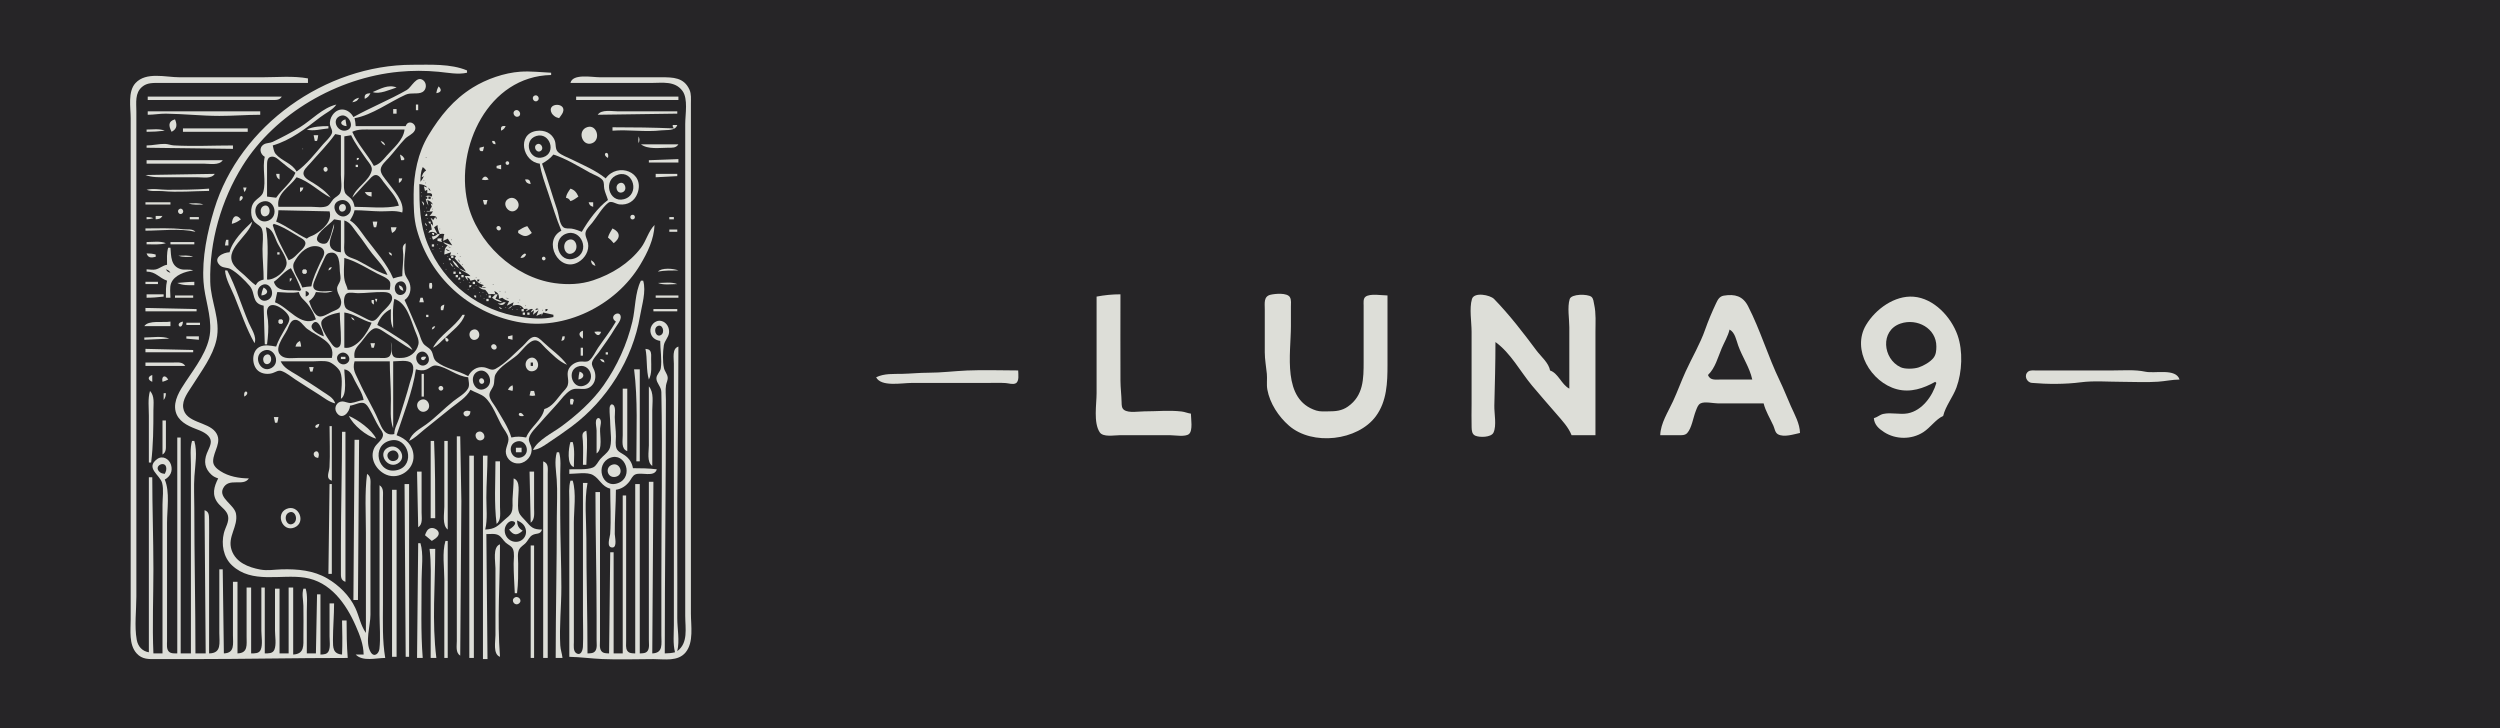 <?xml version="1.0" standalone="yes"?>
<svg xmlns="http://www.w3.org/2000/svg" width="2200" height="641">
<path style="fill:#262527; stroke:none;" d="M0 0L0 641L2200 641L2200 0L0 0z"/>
<path style="fill:#ddded8; stroke:none;" d="M192 421C188.267 428.307 186.177 435.612 191.8 442.715C194.71 446.389 199.579 449.153 200.667 454C201.83 459.177 198.234 464.166 197.043 469C194.599 478.918 196.469 490.32 204.185 497.535C221.695 513.91 246.915 505.158 268 508.299C290.824 511.7 304.638 531.482 313.154 551C316.724 559.184 319.813 566.941 320 576L313 576C319.224 582.429 330.866 579 339 579C336.366 563.445 337 547.836 337 532L337 465L337 438C337 433.794 337.829 429.482 334 427L334 541C334 550.819 335.002 561.24 333.891 570.995C333.395 575.356 329.149 578.828 326.179 573.851C320.933 565.062 325.999 550.576 326 541L326 455L326 428C326 423.794 326.829 419.482 323 417C320.84 434.092 322 451.773 322 469L322 557C317.302 550.343 316.099 542.303 312.677 535C307.566 524.092 298.29 515.023 288 509.012C275.831 501.903 261.831 500.676 248 501.015C241.458 501.175 235.564 502.43 229 501.196C218.66 499.251 207.513 495.029 203.789 484C199.848 472.328 209.807 463.403 207.659 452C206.197 444.241 192.261 438.241 196.194 430.005C201.178 419.571 214.006 428.703 219 421C210.484 420.93 201.25 419.345 194.004 414.612C190.956 412.621 187.59 409.979 187.557 405.999C187.485 397.211 196.251 388.717 189.566 380.043C182.595 370.997 163.298 372.164 161.243 359C160.104 351.704 165.817 344.763 169.424 339C177.228 326.535 187.216 313.603 190.486 299C194.461 281.253 185.445 265.546 185.015 248C184.15 212.688 194.769 175.967 213.425 146C242.26 99.683 296.995 68.334 351 63.17C362.775 62.044 374.223 62.048 386 63.17C393.975 63.929 403.154 65.846 411 64L411 62C396.603 55.923 378.325 57 363 57C286.488 57 210.991 110.372 188.569 184C182.431 204.157 177.64 226.826 179.09 248C180.106 262.846 186.003 277.104 184.91 292C183.745 307.873 171.823 323.176 163.333 336C158.439 343.39 152.274 352.642 154.533 362C156.552 370.361 164.622 374.488 172 377.316C176.623 379.088 183.785 381.658 185.292 387.015C186.359 390.806 183.329 395.571 182.004 399C179.244 406.143 180.22 412.414 186.09 417.772C187.912 419.435 189.719 420.224 192 421M576 198C570.569 203.377 568.776 211.824 564.1 218C553.647 231.806 538.27 241.248 522 246.667C510.999 250.33 499.423 250.736 488 249.13C452.341 244.118 419.227 213.219 411.364 178C400.555 129.585 429.629 67.143 485 66L485 64C475.981 63.613 467.085 62.464 458 63.09C443.754 64.07 428.082 69.569 416 77.066C398.944 87.648 387.34 102.108 377.062 119C367.774 134.265 364 153.298 364 171C364 181.33 364.002 191.947 366.784 202C378.47 244.225 412.468 274.753 455 283.192C496.514 291.43 541.978 268.929 563.396 233C569.853 222.168 575.451 210.786 576 198M306 579C305.129 567.969 305 557.089 305 546L301 546C301.21 556.171 301.437 565.815 301 576C292.925 575.389 293 569.81 293 563C292.999 552.28 294 541.716 294 531L290 531L290 560C290 563.889 290.898 569.221 289.258 572.852C287.88 575.902 284.901 575.905 282 576L282 523L279 523L278 575L270 575L270 538C270 531.463 270.862 524.299 269 518L267 518C265.488 523.128 266.857 527.775 266.985 533C267.206 541.989 267 551.008 267 560C267 568.081 268.034 575.45 258 576L258 517L254 517L254 575L246 575L246 518L242 518L242 555C242 559.884 243.379 567.311 241.397 571.852C239.921 575.232 236.105 574.963 233 575L233 517L230 517L230 555C230 559.884 231.379 567.311 229.397 571.852C227.921 575.232 224.105 574.963 221 575L221 517L217 517L217 560C217 567.502 218.404 574.694 209 575L209 512L205 512L205 559C205 566.649 206.76 574.682 197 575L196 501L193 501L193 557C193 565.783 195.234 574.867 184 575L184 479C184 471.671 184.128 464.328 183.995 457C183.928 453.286 183.847 450.125 180 449L181 575L172 575C172 532.359 171 489.702 171 447C171 437.723 170.456 428.256 171.09 419C171.764 409.157 173.843 397.618 171 388L169 388C167.054 394.584 168 402.166 168 409L168 448L168 575L159 575L159 385L156 385L156 575C153.575 574.971 150.481 575.282 148.603 573.397C146.351 571.135 147.001 566.891 147 564L147 539L147 460C147 448.275 149.613 432.932 145 422C149.885 419.319 152.212 414.642 150.486 409.015C148.867 403.734 142.997 400.485 138.214 404.033C127.647 411.871 140.826 417.952 142.682 425.04C144.179 430.758 143 438.109 143 444L143 575L135 575C133.937 550.244 135 525.746 135 501C135 473.991 134 446.931 134 420L131 420L131 574C125.146 573.096 121.386 568.849 120.329 563C118.165 551.015 120 537.175 120 525L120 367L120 150L120 98C120 90.314 118.546 81.92 125.094 76.394C129.462 72.708 134.627 73 140 73L165 73L271 73L271 69C258.092 66.603 244.101 68 231 68L158 68C145.849 68 128.598 62.931 119.225 73.105C112.311 80.608 115 94.594 115 104L115 184L115 473L115 545C115 554.636 113.244 567.199 120.214 574.956C125.228 580.537 131.105 580 138 580L169 580C214.657 580 260.429 579.005 306 579M502 73L573 73C582.914 73 593.882 70.961 600.566 80.005C605.666 86.905 603 100.791 603 109L603 181L603 462L603 542C603 552.9 605.812 565.751 596 573C598.24 563.593 596 553.585 596 544C596 524.024 596.097 503.97 596.001 484C595.713 424.275 597 364.674 597 305C591.279 306.673 593 315.169 593 320L593 368L593 507L593 550C593 557.864 592.066 566.337 594 574C590.961 574.724 588.122 574.974 585 575C585 500.538 586 426.357 586 352C586 347.783 585.428 343.165 586.108 339C586.491 336.656 587.829 334.432 587.555 332C587.227 329.093 584.97 326.831 584.313 324C583.004 318.354 583.287 309.727 584.147 304C584.762 299.91 588.202 297.088 588.732 293C589.32 288.455 586.613 283.535 581.995 282.453C576.443 281.151 571.626 286.66 572.388 292C573.077 296.821 576.529 299.308 581 300C581 307.562 582.608 316.633 581.513 324C581.022 327.305 577.634 329.617 577.634 332.985C577.634 337.194 581.905 340.23 581.995 345.001C583.038 400.289 582 455.7 582 511L582 559C582 566.649 583.76 574.682 574 575L575 424L571 424L571 540L571 563C571 565.923 571.68 570.11 569.972 572.682C568.404 575.044 565.5 574.919 563 575L563 426L559 426L559 575C556.499 574.919 553.596 575.044 552.028 572.682C550.464 570.326 551.001 566.675 551 564L551 543L551 436L548 436L548 575L540 575L540 486L537 486L536 575C533.499 574.919 530.596 575.044 529.028 572.682C527.32 570.11 528 565.923 528 563L528 542L528 433L524 433C524 469.386 525 505.611 525 542L525 563C525 565.923 525.68 570.11 523.972 572.682C522.404 575.044 519.5 574.919 517 575C517 541.276 516 507.716 516 474C516 458.055 514.085 440.7 517 425L513 425L513 541C513 550.305 513.386 559.703 512.981 568.999C512.856 571.872 511.409 577.229 507.313 574.914C504.201 573.154 505.001 567.953 505 565L505 537L505 460C505 448.459 507.275 434.08 504 423L502 423C500.308 428.725 501 435.06 501 441L501 473L501 578C510.663 578.199 520.346 579.538 530 579.961C544.941 580.615 560.044 580 575 580C584.637 580 596.674 582.395 603.467 573.957C610.613 565.08 608 550.635 608 540L608 457L608 189L608 112L608 91C608 87.002 608.438 82.745 606.772 79C601.917 68.091 592.309 68 582 68L528 68C521.065 68 503.847 64.535 502 73M311 103C306.975 95.603 298.138 93.597 292.703 101.094C290.898 103.584 289.885 106.941 290.458 109.999C290.921 112.474 293.042 114.849 292.018 117.424C290.618 120.946 286.704 124.163 284.271 127C277.251 135.186 269.839 144.774 261 151C256.975 143.483 247.794 141.711 242.6 135.471C240.904 133.435 240.624 130.491 240 128C255.883 123.425 269.183 112.912 282 103.011C286.448 99.575 292.933 96.701 296 92C284.063 94.731 274.256 105.609 264 111.935C256.449 116.593 247.986 121.001 240 124.841C237.549 126.02 234.525 125.651 232.228 127.038C227.467 129.914 228.926 135.753 233 138C230.616 148.011 234.349 159.124 231.682 168.907C230.659 172.659 226.657 174.355 224.228 177.093C221.66 179.989 220.905 183.204 221.044 187C221.163 190.245 221.925 193.249 224.278 195.61C226.51 197.851 229.761 198.789 230.682 202.105C232.086 207.156 231 213.78 231 219C231 228.054 231.999 236.974 232 246C228.556 246.826 226.723 247.887 225 251C221.301 248.394 218.306 245.168 215 242.09C212.131 239.418 208.723 237.114 206.318 233.985C195.482 219.887 219.516 207.84 222 195C214.72 201.804 204.329 212.088 202 222C196.373 222.136 186.725 226.884 193.434 233.424C196.134 236.055 199.903 235.123 203 236.83C208.846 240.053 215.335 246.538 219.682 251.576C225.238 258.014 220.936 266.766 232 269L233 303L235 303C235.878 296.05 236.498 289.019 235.83 282C235.499 278.517 233.866 273.613 236.028 270.423C240.384 263.996 254.261 274.713 254.647 280.039C254.881 283.27 252.356 286.625 250.86 289.285C248.091 294.211 244.765 299.667 243 305C238.265 304.121 232.568 302.978 228.105 305.457C221.131 309.331 221.382 321.595 227.214 326.347C230.633 329.134 235.891 329.64 240 328.278C242.807 327.347 244.922 325.439 248 326.562C252.154 328.079 256.313 331.572 260 334.003C266.943 338.58 273.993 342.96 281 347.435C285.587 350.365 289.615 353.764 295 355C293.409 349.827 288.268 347.532 284 344.587C276.546 339.443 268.723 334.552 261 329.811C255.616 326.506 249.817 323.912 247 318L275 318C279.39 318 284.689 317.205 288.961 318.318C292.384 319.209 297.996 323.924 299.397 327.209C302.066 333.471 300 344.231 300 351C305.896 347.178 303 331.499 303 325C308.543 325.902 309.913 330.365 312.248 335C315.063 340.59 318.888 345.765 320 352C316.152 352.338 312.754 354.199 309 354.608C306.187 354.914 303.773 353.2 301.005 353.288C296.346 353.435 293.624 358.787 296.029 362.772C300.712 370.534 307.806 362.949 308 357C311.602 356.639 316.436 353.714 319.907 354.637C322.417 355.305 323.898 357.928 325.123 360.002C328.208 365.219 330.445 370.869 333.698 376C334.965 378 337.243 380.452 337.038 383C336.703 387.164 331.281 390.352 329.457 394C324.808 403.299 331.066 414.035 340 417.772C351.334 422.512 364.575 413.228 363.892 401C363.372 391.691 357.248 386.044 349 383C355.141 364.128 363.091 344.699 366 325C368.985 325.88 371.957 326.381 375 325.259C378.096 324.118 380.443 321.117 384 321.669C393.784 323.186 401.822 331.106 412 332C412.24 335.045 413.497 338.874 411.958 341.714C409.415 346.404 403.076 349.758 399 353.004C390.794 359.537 383.454 367.329 375 373.509C369.174 377.768 362.486 380.747 360 388C364.992 385.714 368.765 381.75 373 378.31C380.955 371.85 388.982 365.397 397 359.004C402.836 354.35 410.568 349.779 414 343C417.847 345.292 423.294 346.698 426.61 349.563C433.278 355.325 437.482 367.39 441.85 375C443.614 378.072 446.553 381.495 447.307 385C448.292 389.579 444.343 394.002 445.229 399C446.224 404.611 451.369 408.399 457 407.796C463.526 407.097 468.818 400.604 467.707 394C467.253 391.304 465.03 388.811 465.448 386C466.163 381.182 472.381 375.59 475.439 372.004C480.372 366.219 485.715 360.752 490.718 355C494.083 351.131 497.564 346.235 502 343.527C508.222 339.729 515.54 345.603 521.347 338.671C524.267 335.185 524.519 330.136 523 326C522.161 323.715 520.427 321.57 520.993 319C521.723 315.685 525.061 312.706 526.964 310C531.799 303.125 536.916 296.256 541.153 289C542.798 286.183 546.967 281.644 546.169 278.149C544.897 272.577 535.102 278.507 542 283C537.417 291.045 531.55 298.354 526.344 306C523.997 309.447 521.755 314.774 518.391 317.307C516.224 318.939 513.483 317.987 511 318.144C507.305 318.376 503.8 320.165 501.514 323.105C497.31 328.512 501.299 333.489 499.598 339C498.76 341.715 496.215 343.893 494.427 346C489.967 351.258 485.919 358.058 479 360C477.011 369.862 466.586 375.742 463 385C458.431 384.152 454.549 383.917 450 385C447.38 375.923 441.264 367.178 436.573 359C434.747 355.818 430.97 351.751 430.674 348C430.416 344.747 433.421 341.985 434.347 339C435.343 335.791 434.509 332.187 436.179 329.17C439.878 322.488 449.276 317.476 455 312.572C458.938 309.198 465.436 299.487 470.999 299.485C474.737 299.483 477.719 304.127 480.17 306.41C485.719 311.577 491.881 318.242 499 321C493.501 313.355 484.819 307.531 478 301.019C475.644 298.769 472.663 295.595 469.039 296.662C465.431 297.725 462.702 302.159 459.985 304.576C452.604 311.142 444.755 319.921 436 324.627C432.344 326.593 429.617 323.809 426 323.231C419.71 322.227 414.82 325.692 412 331C403.497 326.161 391.754 324.369 384.148 318.301C380.752 315.591 381.642 311.451 379.258 308.224C377.324 305.607 374.017 304.667 372.228 301.867C370.343 298.92 369.623 295.191 368.219 292C364.117 282.675 360.365 273.211 356 264C360.84 260.934 362.308 254.449 360.401 249C359.27 245.766 356.686 243.504 356.148 240C354.829 231.406 356.929 222.576 357 214C353.094 216.542 354.771 219.887 354.871 224C355.023 230.255 354 236.677 354 243C351.225 243.41 348.673 244.149 346 245C340.696 232.391 330.342 220.768 322.13 210C318.039 204.634 313.877 197.453 308 194C309.783 190.997 311.317 188.44 312 185C319.718 185 327.33 185.917 335 185.996C341.852 186.067 347.327 184.919 354 187C356.152 177.492 346.242 167.294 340.884 160C338.774 157.127 334.635 152.856 335.008 149C335.376 145.193 339.589 141.644 342 139C346.972 133.548 351.328 127.435 356.439 122.133C358.947 119.531 363.266 118.18 364.953 114.893C367.818 109.31 359.234 104.292 357 111L313 111C312.89 108.558 312.572 106.377 312 104C327.603 101.219 342.649 89.783 357 83.309C361.761 81.162 367.763 83.317 371.852 80.968C375.408 78.924 375.747 73.328 372.566 70.758C366.626 65.957 362.156 76.81 357.981 79.201C342.831 87.875 326.321 94.504 311 103M328 81C333.693 83.317 343.282 78.812 349 77C341.758 73.961 334.605 78.254 328 81M386 76C384.805 78.166 384.309 79.553 384 82C388.3 81.28 389.103 79.129 386 76M321 87C323.687 85.676 324.676 84.687 326 82C322.201 82.295 320.384 82.975 321 87M470.317 84.161C467.135 85.682 469.786 90.579 472.757 88.84C475.616 87.165 473.329 82.722 470.317 84.161M130 85L130 88L219 88L239 88C242.787 87.992 245.829 88.349 248 85L130 85M507 85L507 88L597 88L597 85L507 85M310 90C313.207 89.503 314.444 88.85 316 86C313.056 86.71 311.608 87.427 310 90M492 104C493.046 102.436 494.59 100.727 495.307 98.975C499.069 89.787 480.399 90.027 485.533 99.695C485.988 100.552 486.879 101.351 487.61 101.968C489.023 103.16 490.274 103.512 492 104M366 92L366 97L368 97L368 92L366 92M346 96L346 100L349 100L349 96L346 96M453.333 97.176C450.21 98.736 452.712 103.682 455.852 102.654C459.803 101.361 456.845 95.421 453.333 97.176M130 98L130 101C135.372 100.996 140.653 99.951 146 100.018C161.613 100.215 177.381 101.975 193 102C205.03 102.019 216.945 101 229 101L229 98L130 98M526 101L596 100L596 98L544 98C538.636 98 529.236 96.008 526 101z"/>
<path style="fill:#262527; stroke:none;" d="M300.019 101.801C290.549 104.726 297.349 118.04 305.852 114.396C312.664 111.476 306.516 99.794 300.019 101.801z"/>
<path style="fill:#ddded8; stroke:none;" d="M151 116C155.966 113.394 156.011 109.85 154 105C147.633 106.848 148.459 110.91 151 116M305 111L304 105C298.291 106.735 299.528 110.573 305 111M441 115C443.249 113.846 443.846 113.249 445 111C441.453 110.453 440.453 111.453 441 115M592 110C592 111.797 592.014 111.521 593 113C575.006 112.228 557.06 112 539 112L539 115C553.33 113.869 567.771 116.393 582 114.714C586.93 114.133 594.187 115.464 596 110L592 110M270 114C275.601 115.723 283.164 113.461 289 113L289 111C282.596 111.004 275.838 111.187 270 114M517.005 111.801C507.463 114.67 512.255 129.213 520.906 126.087C529.068 123.138 525.311 109.303 517.005 111.801M161 113L161 116L218 116L218 113L161 113M129 114L129 116C134.437 116 139.612 115.681 145 115C140.276 113.018 134.09 114 129 114z"/>
<path style="fill:#262527; stroke:none;" d="M310 116C314.507 126.714 323.332 135.781 329 146C334.081 144.574 336.901 140.884 340.282 137C346.144 130.265 354.988 123.322 356 114L327 114C321.128 114 315.394 113.404 310 116z"/>
<path style="fill:#ddded8; stroke:none;" d="M475 144C476.299 152.826 479.683 161.554 482.485 170C486.208 181.224 489.443 192.055 494 203C476.997 211.834 491.769 240.561 508.996 230.633C514.647 227.376 518.728 220.639 517.467 214C516.855 210.782 514.396 207.338 515.438 204C516.378 200.99 519.261 198.4 521.197 196C525.542 190.613 529.769 182.837 535.155 178.532C538.049 176.219 541.839 179.486 545 179.867C552.351 180.751 558.505 176.983 561.03 170C567.765 151.377 543.547 142.389 533 157C524.261 149.819 513.071 145.282 503 140.247C499.259 138.376 494.493 136.799 491.318 134.034C488.285 131.392 489.47 127.445 488.297 124.001C485.91 116.99 478.951 114.129 472 115.214C454.663 117.92 459.723 142.341 475 144z"/>
<path style="fill:#262527; stroke:none;" d="M295 118C288.247 127.401 280.276 135.293 272.718 144C270.569 146.476 265.952 150.135 267.256 153.907C268.434 157.314 273.19 159.403 276 161.218C281.542 164.795 287.124 168.611 291 174C280.726 168.698 272.282 159.571 261 156C254.981 164.545 242.958 170.299 245 182L274 182C278.087 182 283.969 183.054 287.787 181.397C290.46 180.236 291.493 177.234 293.389 175.223C295.211 173.29 298.262 172.227 299.397 169.726C301.303 165.525 300 158.538 300 154L300 119L295 118z"/>
<path style="fill:#ddded8; stroke:none;" d="M276 119L277 124L279 124C279.562 122.2 279.824 120.878 280 119L276 119z"/>
<path style="fill:#262527; stroke:none;" d="M303 120L303 153C303 157.848 301.95 164.113 303.318 168.79C304.116 171.521 306.756 172.62 308.61 174.529C310.735 176.714 311.473 179.096 312 182C324.511 182 338.8 183.905 351 181C349.133 173.123 342.131 166.43 337.424 160.001C335.783 157.76 333.511 153.559 330.155 154.06C327.657 154.433 325.602 157.35 323.961 159.015C319.159 163.886 314.782 169.117 310 174C313.123 164.795 325.073 159.299 327.114 150C327.933 146.271 324.273 142.808 322.347 140C317.714 133.244 312.506 126.411 309 119L303 120M472.004 119.657C459.814 123.36 465.928 142.162 477.985 138.346C490.08 134.519 483.841 116.06 472.004 119.657z"/>
<path style="fill:#ddded8; stroke:none;" d="M562 120C561.665 122.246 561.61 123.779 562 126C562.951 123.715 562.951 122.285 562 120M335 124C336.081 126.121 336.879 126.919 339 128C338.146 125.475 337.492 124.97 335 124M433 124C433.482 126.364 433.636 126.518 436 127C436 125.203 435.986 125.479 435 124L433 124M129 128L129 130L205 131L205 128C187.75 128 170.221 128.915 153 127.957C150.34 127.809 147.8 126.701 145.17 126.634C139.991 126.504 134.386 128 129 128M472.321 127.086C468.848 129.187 472.191 135.079 475.707 132.914C479.233 130.742 475.943 124.896 472.321 127.086M564 127C570.103 131.695 580.675 130.015 588 130C591.787 129.992 594.829 130.348 597 127L564 127M422 130L422 132L423 133L425 133L426 129L422 130M266.333 130.667C266.278 130.722 266.222 131.778 266.667 131.333C266.722 131.278 266.778 130.222 266.333 130.667M535 139C536.778 131.199 528.23 135.243 535 139M352 136L353 141L355 141L356 140C354.846 137.751 354.249 137.154 352 136z"/>
<path style="fill:#262527; stroke:none;" d="M487 136C484.11 139.596 480.933 141.668 477 144C481.871 157.53 485.806 171.377 490.421 185C491.776 188.997 492.248 197.271 495.728 199.972C497.674 201.483 500.717 200.883 503 201.188C506.137 201.608 509.021 203.009 512 204C517.485 194.373 526.058 182.581 535 176C534.041 172.637 532.381 169.443 531.719 166C531.255 163.584 531.908 160.555 530.308 158.498C527.977 155.502 522.29 153.685 519 151.861C509.058 146.351 497.803 139.418 487 136M235 173L243 174C248.163 166.449 256.676 160.58 260 152C255.453 148.898 251.211 145.546 247 142.005C244.799 140.154 242.195 137.577 239.059 137.851C234.851 138.219 235.022 142.854 235.001 146C234.939 154.999 235 164.001 235 173M374.667 138.333C374.222 138.778 375.278 138.722 375.333 138.667C375.778 138.222 374.722 138.278 374.667 138.333M378 138L379 139L378 138z"/>
<path style="fill:#ddded8; stroke:none;" d="M314 139L314 141C315.635 140.455 315.455 140.635 316 139L314 139M571 141L571 143L597 143L597 140L571 141M129 141L129 144C145.674 143.954 162.272 144 179 144C184.215 144 192.851 145.858 196 141L129 141M445.603 142.157C443.87 143.315 445.664 146.001 447.397 144.843C449.13 143.686 447.336 140.999 445.603 142.157M313 145L313 147L315 147L315 145L313 145M437 146L437 148L441 149L441 145L437 146M285.564 147.171C283.573 148.471 285.241 152.261 287.436 150.829C289.427 149.529 287.759 145.739 285.564 147.171z"/>
<path style="fill:#262527; stroke:none;" d="M372 147C370.17 151.336 370.003 155.341 370 160C371.314 158.388 372.187 156.915 373 155L371 156C371.905 153.166 372.478 151.574 375 150C374.028 148.73 373.27 147.972 372 147M376 149L377 150L376 149z"/>
<path style="fill:#ddded8; stroke:none;" d="M128 154C133.235 156.201 140.344 155.998 146 156L174 156C178.904 156 186.041 157.564 189 153L128 154M243 153C243.418 155.689 243.717 156.554 246 158L246 153L243 153z"/>
<path style="fill:#262527; stroke:none;" d="M544.001 153.657C530.215 157.807 535.594 178.858 549 175.307C563.33 171.511 557.628 149.554 544.001 153.657z"/>
<path style="fill:#ddded8; stroke:none;" d="M577 153L577 156L596 155L596 153L577 153z"/>
<path style="fill:#262527; stroke:none;" d="M380 154L381 155L380 154z"/>
<path style="fill:#ddded8; stroke:none;" d="M424 158C426.458 158.646 427.542 158.646 430 158C428.025 154.528 425.975 154.528 424 158z"/>
<path style="fill:#262527; stroke:none;" d="M375 156L376 157L375 156z"/>
<path style="fill:#ddded8; stroke:none;" d="M351 157L351 161C353.035 159.774 353.326 159.297 354 157L351 157M462 158C463.127 160.841 463.987 161.492 467 162C466.419 158.51 465.56 157.453 462 158z"/>
<path style="fill:#262527; stroke:none;" d="M372.667 158.333C372.222 158.778 373.278 158.722 373.333 158.667C373.778 158.222 372.722 158.278 372.667 158.333M376 158L377 159L376 158M382 159L383 160L382 159M374.333 160.667C374.278 160.722 374.222 161.778 374.667 161.333C374.722 161.278 374.778 160.222 374.333 160.667z"/>
<path style="fill:#ddded8; stroke:none;" d="M545.143 161.176C540.428 163.148 542.581 171.122 547.776 169.199C552.622 167.406 549.984 159.152 545.143 161.176z"/>
<path style="fill:#262527; stroke:none;" d="M369 162C369 180.529 369.328 197.551 376.452 215C390.571 249.58 422.155 273.895 459 279C468 280.247 478.082 281.123 487 279L487 277L478 275C477.316 276.58 477.195 276.777 476 278L477 276C475.125 276.547 473.745 277.11 472 278L474 273L469 277L470 273L467 275C467.683 273.42 467.805 273.223 469 272C466.642 271.379 465.16 272.94 463 274C463.545 272.365 463.365 272.545 465 272C463.341 271.594 462.758 271.691 461 272C458.703 267.895 455.29 267.901 451 269L452 266L446 269L448 265C445.463 264.345 443.953 263.724 442 262L439 263C439.326 259.193 438.39 257.722 435 256L436 259C433.768 258.637 432.232 258.637 430 259C429.218 257.416 428.13 256.4 427 255C424.05 254.723 423.004 254.177 421 252C423.681 253.378 425.069 253.713 428 253C426.341 252.594 425.758 252.691 424 253C424.545 251.365 424.365 251.545 426 251C422.431 249.765 420.494 249.042 418 246L414 247C413.101 244.876 413.124 244.899 411 244L412 247C410.566 245.608 409.955 244.767 409 243C410.85 242.798 412.15 242.798 414 243C411.574 239.729 406.936 239.227 404 236L410 239C407.688 234.437 402.951 231.296 400 227C403.49 224.635 397.978 224.307 396 225L397 222L391 224C391.188 220.355 391.044 218.404 394 216C392.195 215.031 391.202 214.687 390 213L398 216L394 210L390 212C390.328 209.934 390.208 207.874 391 206C389.341 205.594 388.758 205.691 387 206C385.849 203.2 385.013 201.057 385 198L382 200L385 206C381.899 203.926 380.427 203.333 377 205C377.899 202.876 377.876 202.899 380 202L379 197C380.635 197.545 380.455 197.365 381 199C381.405 196.31 380.225 194.444 379 192C380.635 192.545 380.455 192.365 381 194L383 191L384 193C385.356 189.402 380.535 190.01 378 190C379.436 188.551 380.115 187.778 381 186C378.768 186.363 377.232 186.363 375 186C376.754 185.415 375.995 185.332 378 186C378.511 184.048 378.733 183.543 380 182L379 179L381 180C379.618 177.58 378.637 176.939 376 176L377 181C375.93 179.198 375.32 178.035 375 176C372.585 172.003 377.06 171.368 380 173C381.117 169.976 378.528 169.76 376 170L376 167L374 168L373 164L376 165C374.125 162.677 371.924 162.406 369 162M381 162L382 163L381 162M383 162L384 163L383 162z"/>
<path style="fill:#ddded8; stroke:none;" d="M214 165L215 169C216.267 167.457 216.489 166.952 217 165L214 165M264 165L264 169C266.035 167.774 266.326 167.297 267 165L264 165z"/>
<path style="fill:#262527; stroke:none;" d="M377 165C377.406 167.092 377.217 167.02 379 168C378.309 166.612 378.015 166.139 377 165z"/>
<path style="fill:#ddded8; stroke:none;" d="M129 167C133.326 168.815 138.373 167.729 143 168.17C156.832 169.486 170.213 168.114 184 168L184 166C171.651 166.975 159.412 167.02 147 167C140.865 166.99 135.044 165.565 129 167M371 166L372 167L371 166M502 166C500.143 168.717 498.537 170.723 498 174C500.297 174.674 500.774 174.965 502 177C504.716 176.159 506.651 174.612 509 173C507.418 169.504 505.723 167.15 502 166z"/>
<path style="fill:#262527; stroke:none;" d="M380 167L381 168L380 167z"/>
<path style="fill:#ddded8; stroke:none;" d="M321 169C322.573 171.719 323.925 172.373 327 173L327 169L321 169M370.667 169.333C370.222 169.778 371.278 169.722 371.333 169.667C371.778 169.222 370.722 169.278 370.667 169.333M373 169L374 170L373 169M211 177C217.508 173.388 209.669 169.097 211 177M370.667 172.333C370.222 172.778 371.278 172.722 371.333 172.667C371.778 172.222 370.722 172.278 370.667 172.333z"/>
<path style="fill:#262527; stroke:none;" d="M374 173L374 175L376 175L376 173L374 173M377 173L377 175L379 175L379 173L377 173M380.333 174.667C380.278 174.722 380.222 175.778 380.667 175.333C380.722 175.278 380.778 174.222 380.333 174.667z"/>
<path style="fill:#ddded8; stroke:none;" d="M447.228 175.029C440.739 178.959 447.787 189.138 453.772 185.062C460.149 180.72 453.729 171.091 447.228 175.029z"/>
<path style="fill:#262527; stroke:none;" d="M298.109 176.742C289.509 180.421 297.14 193.776 304.867 189.781C313.253 185.444 306.999 172.939 298.109 176.742z"/>
<path style="fill:#ddded8; stroke:none;" d="M425 176L426 180L428 180L429 176L425 176z"/>
<path style="fill:#262527; stroke:none;" d="M230.043 177.743C219.852 181.818 225.52 198.31 235.985 194.257C246.507 190.181 240.953 173.381 230.043 177.743z"/>
<path style="fill:#ddded8; stroke:none;" d="M371 177L373 181C373.558 178.692 372.996 178.244 371 177M128 178L128 180L150 180L150 178L128 178M518 178C518.839 180.626 519.374 181.161 522 182L522 178L518 178M166 179C169.959 180.661 174.737 180 179 180C175.041 178.339 170.263 179 166 179M300.299 179.851C296.975 181.125 298.053 187.258 301.91 186.11C306.124 184.855 304.67 178.176 300.299 179.851M232.133 181.176C227.221 183.258 229.386 192.667 234.856 189.914C239.313 187.67 237.152 179.048 232.133 181.176M375.333 182.667C375.278 182.722 375.222 183.778 375.667 183.333C375.722 183.278 375.778 182.222 375.333 182.667M157.603 184.082C155.207 185.821 157.818 189.729 160.258 187.918C162.678 186.122 160.118 182.257 157.603 184.082z"/>
<path style="fill:#262527; stroke:none;" d="M380.333 183.667C380.278 183.722 380.222 184.778 380.667 184.333C380.722 184.278 380.778 183.222 380.333 183.667M245 185C244.915 188.623 244.239 191.6 243 195C252.538 198.992 260.701 205.678 270 210C272.177 207.985 274.502 207.845 277.001 206.326C284.235 201.93 292.596 194.645 290 186L245 185z"/>
<path style="fill:#ddded8; stroke:none;" d="M373.333 185.667C373.278 185.722 373.222 186.778 373.667 186.333C373.722 186.278 373.778 185.222 373.333 185.667z"/>
<path style="fill:#262527; stroke:none;" d="M383 187L384 188L383 187z"/>
<path style="fill:#ddded8; stroke:none;" d="M375 188L374 190L376 190C376 188.147 376.3 188.65 375 188M556.259 189.059C553.757 189.566 554.42 193.545 556.982 193.08C559.722 192.583 558.997 188.505 556.259 189.059M204 197C207.202 196.175 209.373 195.011 212 193C207.379 187.507 204.325 191.076 204 197M372 189L373 190L372 189M137 190L137 193C140.007 192.779 141.365 192.545 143 190L137 190M129 191L129 193C131.205 192.906 132.894 192.644 135 192C132.948 191.126 131.253 191.047 129 191M167 191L167 193L175 193L175 191L167 191M589 191L589 193L593 193L593 191L589 191M375.667 192.333C375.222 192.778 376.278 192.722 376.333 192.667C376.778 192.222 375.722 192.278 375.667 192.333z"/>
<path style="fill:#262527; stroke:none;" d="M294 193C290.058 197.557 279.744 203.663 278.921 209.892C278.408 213.779 285.638 216.068 287.988 213.382C290.982 209.959 292.413 201.401 294 197C294.517 205.047 284.546 216.168 294.98 220.91C296.641 221.665 298.218 221.806 300 222L300 194L294 193z"/>
<path style="fill:#ddded8; stroke:none;" d="M373 193L374 194L373 193z"/>
<path style="fill:#262527; stroke:none;" d="M303 194L303 213C303 215.991 302.358 219.972 303.603 222.775C305.222 226.419 310.753 227.196 314 228.809C322.936 233.249 331.313 239.209 341 242C337.901 234.536 332.277 229.246 327.389 223C323.05 217.456 319.434 211.484 314.924 206C311.287 201.578 308.738 195.688 303 194z"/>
<path style="fill:#ddded8; stroke:none;" d="M328 195C328.176 196.878 328.438 198.199 329 200L331 200C331.562 198.199 331.824 196.878 332 195L328 195M377 195C377.545 196.635 377.365 196.455 379 197L379 195L377 195M374 196C374.406 198.092 374.217 198.02 376 199C375.316 197.42 375.195 197.223 374 196z"/>
<path style="fill:#262527; stroke:none;" d="M390 196L391 197L390 196M241 197L240 198C243.092 208.816 248.785 219.089 254 229C257.145 227.908 258.995 226.399 261.285 223.956C263.542 221.549 268.793 217.715 268.793 214.093C268.793 211.22 265.08 209.505 262.999 208.285C256.065 204.219 248.747 199.236 241 197z"/>
<path style="fill:#ddded8; stroke:none;" d="M268 197L269 198L268 197z"/>
<path style="fill:#262527; stroke:none;" d="M388 198L389 199L388 198M392 198L393 199L392 198z"/>
<path style="fill:#ddded8; stroke:none;" d="M437.642 199.171C435.747 200.414 437.693 203.472 439.683 202.659C442.232 201.618 439.841 197.729 437.642 199.171M456 203L456 205C460.888 208.338 463.311 208.91 468 205L464 199C460.95 199.824 458.672 201.312 456 203z"/>
<path style="fill:#262527; stroke:none;" d="M234 200C236.742 214.772 235 231 235 246C241.512 246.718 252.71 238.269 252.222 231C251.854 225.511 246.027 218.087 243.691 213C241.47 208.162 239.756 200.996 234 200z"/>
<path style="fill:#ddded8; stroke:none;" d="M344 200C344.176 201.878 344.438 203.199 345 205C347.547 203.627 348.188 202.782 349 200L344 200z"/>
<path style="fill:#262527; stroke:none;" d="M390 200L391 201L390 200z"/>
<path style="fill:#ddded8; stroke:none;" d="M128 201L128 203C142.039 203 158.318 200.743 172 204C169.382 201.004 164.74 202.156 161 201.715C150.097 200.428 138.977 201 128 201M375.333 201.667C375.278 201.722 375.222 202.778 375.667 202.333C375.722 202.278 375.778 201.222 375.333 201.667z"/>
<path style="fill:#262527; stroke:none;" d="M386.667 201.333C386.222 201.778 387.278 201.722 387.333 201.667C387.778 201.222 386.722 201.278 386.667 201.333z"/>
<path style="fill:#ddded8; stroke:none;" d="M539 201C537.47 203.682 535.802 206.014 535 209C537.033 210.54 538.416 211.988 540 214C546.137 209.518 546.112 204.399 539 201M589 202L589 204L596 204L596 202L589 202z"/>
<path style="fill:#262527; stroke:none;" d="M388 203L389 204L388 203M394 204L395 205L394 204z"/>
<path style="fill:#ddded8; stroke:none;" d="M380 205C380.545 206.635 380.365 206.455 382 207L382 205L380 205z"/>
<path style="fill:#262527; stroke:none;" d="M498.004 205.743C484.75 210.812 491.643 232.811 505.996 227.258C520.081 221.809 511.576 200.552 498.004 205.743z"/>
<path style="fill:#ddded8; stroke:none;" d="M385 206C383.243 207.661 382.423 207.983 380 208L381 211C383.683 209.777 385.454 208.515 387 206L385 206M378 207L379 208L378 207z"/>
<path style="fill:#262527; stroke:none;" d="M392 207L393 208L392 207z"/>
<path style="fill:#ddded8; stroke:none;" d="M378.333 209.667C378.278 209.722 378.222 210.778 378.667 210.333C378.722 210.278 378.778 209.222 378.333 209.667M385 210L385 212L389 213C388.209 211.239 388.038 211.455 389 210C387.341 209.594 386.758 209.691 385 210z"/>
<path style="fill:#262527; stroke:none;" d="M397.333 210.667C397.278 210.722 397.222 211.778 397.667 211.333C397.722 211.278 397.778 210.222 397.333 210.667z"/>
<path style="fill:#ddded8; stroke:none;" d="M500.109 211.161C493.438 213.939 496.806 226.318 503.895 222.777C510.229 219.614 506.989 208.296 500.109 211.161M199 211C198.438 212.8 198.176 214.122 198 216L201 216L201 211L199 211M129 213L129 215C134.642 215 140.563 215.607 146 214C141.026 211.913 134.362 213 129 213M150 213L150 215L171 215L171 213L150 213M383 213L384 214L383 213M387 214L388 215L387 214M380 215L380 217L382 217L382 215L380 215M384.667 215.333C384.222 215.778 385.278 215.722 385.333 215.667C385.778 215.222 384.722 215.278 384.667 215.333z"/>
<path style="fill:#262527; stroke:none;" d="M266 253C268.686 252.499 271.27 252.117 274 252C275.248 244.75 278.882 237.696 281.861 231C283.088 228.242 285.969 224.358 285.184 221.185C284.223 217.306 279.34 216.326 276 216.624C268.392 217.303 262.125 224.418 258.747 231C255.569 237.193 264.226 246.84 266 253z"/>
<path style="fill:#ddded8; stroke:none;" d="M389.333 216.667C389.278 216.722 389.222 217.778 389.667 217.333C389.722 217.278 389.778 216.222 389.333 216.667z"/>
<path style="fill:#262527; stroke:none;" d="M394 217C395.248 217.685 395.549 217.749 397 218C395.752 217.315 395.452 217.251 394 217z"/>
<path style="fill:#ddded8; stroke:none;" d="M148 218C146.565 222.853 147 227.964 147 233C143.162 233.589 140.651 236.267 137 237.116C134.517 237.693 131.538 237.05 129 237L129 239C137.266 239.075 139.882 244.53 147 247C145.817 251.97 146 256.919 146 262L150 262C150 258.09 149.116 252.893 150.589 249.209C153.486 241.962 163.078 238.933 170 238C166.393 236.49 162.679 237.922 159 236.825C150.273 234.221 150.594 225.52 150 218L148 218M383 218L384 219L383 218M386.667 218.333C386.222 218.778 387.278 218.722 387.333 218.667C387.778 218.222 386.722 218.278 386.667 218.333M380.667 219.333C380.222 219.778 381.278 219.722 381.333 219.667C381.778 219.222 380.722 219.278 380.667 219.333z"/>
<path style="fill:#262527; stroke:none;" d="M392 219C393.314 220.618 393.877 220.693 396 221C394.542 219.919 393.752 219.564 392 219M397 219L398 220L397 219M402 219L403 220L402 219z"/>
<path style="fill:#ddded8; stroke:none;" d="M387.667 221.333C387.222 221.778 388.278 221.722 388.333 221.667C388.778 221.222 387.722 221.278 387.667 221.333z"/>
<path style="fill:#262527; stroke:none;" d="M400 221L401 222L400 221z"/>
<path style="fill:#ddded8; stroke:none;" d="M244 222L244 224L246 224L246 222L244 222z"/>
<path style="fill:#262527; stroke:none;" d="M293 256C287.846 258.477 283.489 257.236 278 257C276.761 260.641 275.078 262.709 272 265C273.226 268.873 276.43 277.935 281.185 278.469C284.669 278.86 288.982 275.856 292 274.413C294.391 273.27 298.176 272.281 299.397 269.698C302.368 263.409 296.627 259.469 296.627 253.985C296.627 251.394 298.702 249.4 299.377 247C300.114 244.376 299.269 241.645 299.09 239C298.723 233.619 299.485 219.662 289.275 222.736C286.789 223.485 285.751 226.922 284.745 229.001C282.058 234.553 279.443 240.25 277.204 246C276.333 248.238 274.805 251.323 276.121 253.682C278.459 257.874 288.953 256 293 256z"/>
<path style="fill:#ddded8; stroke:none;" d="M342 222C342.899 224.124 342.876 224.101 345 225C344.518 222.636 344.364 222.482 342 222z"/>
<path style="fill:#262527; stroke:none;" d="M402.333 222.667C402.278 222.722 402.222 223.778 402.667 223.333C402.722 223.278 402.778 222.222 402.333 222.667z"/>
<path style="fill:#ddded8; stroke:none;" d="M129 223C130.389 227.182 133.082 226.89 137 226L137 224C134.271 223.19 131.85 223.021 129 223M458 227C460.904 226.899 461.565 226.524 463 224L462 223C459.751 224.154 459.154 224.751 458 227M390 224L391 225L390 224M157 225C160.959 226.661 165.737 226 170 226C166.041 224.339 161.263 225 157 225M393.667 225.333C393.222 225.778 394.278 225.722 394.333 225.667C394.778 225.222 393.722 225.278 393.667 225.333M397 225L397 227L399 227L399 225L397 225z"/>
<path style="fill:#262527; stroke:none;" d="M404.667 225.333C404.222 225.778 405.278 225.722 405.333 225.667C405.778 225.222 404.722 225.278 404.667 225.333z"/>
<path style="fill:#ddded8; stroke:none;" d="M477.603 226.157C475.87 227.315 477.664 230.001 479.397 228.843C481.13 227.686 479.336 224.999 477.603 226.157z"/>
<path style="fill:#262527; stroke:none;" d="M303 227C303 233.327 301.983 240.627 303.274 246.83C303.866 249.674 305.44 252.111 306 255L343 255C343.166 252.798 344.103 249.555 342.883 247.546C341.025 244.486 335.087 242.336 332 240.757C322.538 235.917 313.323 229.823 303 227z"/>
<path style="fill:#ddded8; stroke:none;" d="M391 227L392 228L391 227M395 227L395 229L397 229C396.455 227.365 396.635 227.545 395 227z"/>
<path style="fill:#262527; stroke:none;" d="M406 227L407 228L406 227M403 228C403.684 229.58 403.805 229.777 405 231C404.316 229.42 404.195 229.223 403 228z"/>
<path style="fill:#ddded8; stroke:none;" d="M398 229C399.383 232.258 400.851 234.352 404 236C402.565 232.99 400.858 230.739 398 229M520 229C520.497 232.066 521.036 233.032 524 234C523.188 231.218 522.547 230.373 520 229M393 230L394 231L393 230M390.333 231.667C390.278 231.722 390.222 232.778 390.667 232.333C390.722 232.278 390.778 231.222 390.333 231.667M396 231C396.776 233.132 397.13 233.771 399 235C398.157 233.231 397.459 232.312 396 231z"/>
<path style="fill:#262527; stroke:none;" d="M406.667 232.333C406.222 232.778 407.278 232.722 407.333 232.667C407.778 232.222 406.722 232.278 406.667 232.333z"/>
<path style="fill:#ddded8; stroke:none;" d="M393 233L394 234L393 233z"/>
<path style="fill:#262527; stroke:none;" d="M409 234L410 235L409 234z"/>
<path style="fill:#ddded8; stroke:none;" d="M289 238C291.124 237.101 291.101 237.124 292 235C289.636 235.482 289.482 235.636 289 238z"/>
<path style="fill:#262527; stroke:none;" d="M241 248C244.045 258.13 255.492 254.42 264 256L265 255C262.664 248.58 259.439 241.914 256 236C250.111 238.746 246.275 244.284 241 248z"/>
<path style="fill:#ddded8; stroke:none;" d="M392.333 236.667C392.278 236.722 392.222 237.778 392.667 237.333C392.722 237.278 392.778 236.222 392.333 236.667M399.667 236.333C399.222 236.778 400.278 236.722 400.333 236.667C400.778 236.222 399.722 236.278 399.667 236.333z"/>
<path style="fill:#262527; stroke:none;" d="M411 236L412 237L411 236M146 237C147.226 239.035 147.703 239.326 150 240C148.771 238.13 148.132 237.776 146 237z"/>
<path style="fill:#ddded8; stroke:none;" d="M267 237L266 238L266 240L267 241L269 241L270 240L270 238L269 237L267 237M579 239C585.001 237.886 590.917 238 597 238C592.802 236.239 582.154 235.391 579 239M198 238C198.713 246.113 203.36 253.54 206.397 261C211.945 274.63 216.711 289.192 224 302C226.209 296.282 221.098 289.227 218.872 284C212.446 268.916 207.628 252.477 200 238L198 238M402 238L403 239L402 238z"/>
<path style="fill:#262527; stroke:none;" d="M413 238L414 239L413 238z"/>
<path style="fill:#ddded8; stroke:none;" d="M399 239L399 241L401 241L401 239L399 239M404 239L404 241L406 241C405.455 239.365 405.635 239.545 404 239z"/>
<path style="fill:#262527; stroke:none;" d="M415 240L416 241L415 240z"/>
<path style="fill:#ddded8; stroke:none;" d="M401 242L401 244L403 244L403 242L401 242M406 242L406 244L408 244L408 242L406 242M404 244L403 246L405 246C405 244.147 405.3 244.65 404 244z"/>
<path style="fill:#262527; stroke:none;" d="M415 244L416 245L415 244M418.667 244.333C418.222 244.778 419.278 244.722 419.333 244.667C419.778 244.222 418.722 244.278 418.667 244.333z"/>
<path style="fill:#ddded8; stroke:none;" d="M255 245L255 248C256.195 246.777 256.316 246.58 257 245L255 245M407.667 246.333C407.222 246.778 408.278 246.722 408.333 246.667C408.778 246.222 407.722 246.278 407.667 246.333z"/>
<path style="fill:#262527; stroke:none;" d="M420 246L420 248C421.635 247.455 421.455 247.635 422 246L420 246M351.105 247.917C344.843 250.193 347.019 261.534 353.892 259.338C360.198 257.323 357.9 245.447 351.105 247.917z"/>
<path style="fill:#ddded8; stroke:none;" d="M564 247C558.65 257.66 559.238 271.434 556.497 283C551.747 303.046 543.031 322.148 531.229 339C521.494 352.901 507.6 365.242 494 375.265C486.23 380.992 473.214 387.157 469 396C474.505 395.402 478.483 392.344 483 389.333C489.768 384.822 496.474 380.229 503 375.37C533.986 352.302 556.814 316.243 563.247 278C564.851 268.465 568.794 256.473 566 247L564 247M128 248L128 250L139 250L139 248L128 248M156 249C160.662 251.241 165.919 250.999 171 251L171 248C165.918 248.001 161.045 248.602 156 249M404.667 248.333C404.222 248.778 405.278 248.722 405.333 248.667C405.778 248.222 404.722 248.278 404.667 248.333M412.667 248.333C412.222 248.778 413.278 248.722 413.333 248.667C413.778 248.222 412.722 248.278 412.667 248.333M416 248L416 250L418 250L418 248L416 248z"/>
<path style="fill:#262527; stroke:none;" d="M422.667 248.333C422.222 248.778 423.278 248.722 423.333 248.667C423.778 248.222 422.722 248.278 422.667 248.333M427 248L428 249L427 248z"/>
<path style="fill:#ddded8; stroke:none;" d="M378 249C377.519 251.201 377.519 251.799 378 254L380 254C380.481 251.799 380.481 251.201 380 249L378 249M579 249C583.974 251.087 590.638 250 596 250C591.026 247.913 584.362 249 579 249z"/>
<path style="fill:#262527; stroke:none;" d="M230.225 251.032C223.071 255.184 227.788 268.118 235.941 263.816C243.435 259.863 237.676 246.708 230.225 251.032M429 250L430 251L429 250M433.667 250.333C433.222 250.778 434.278 250.722 434.333 250.667C434.778 250.222 433.722 250.278 433.667 250.333z"/>
<path style="fill:#ddded8; stroke:none;" d="M351 251C351.497 254.066 352.036 255.032 355 256C354.503 252.934 353.964 251.968 351 251M413 251L413 253C414.635 252.455 414.455 252.635 415 251L413 251M418.667 251.333C418.222 251.778 419.278 251.722 419.333 251.667C419.778 251.222 418.722 251.278 418.667 251.333M232 253C230.818 255.43 230.27 257.313 230 260C235.347 259.583 237.21 255.88 232 253M416.667 253.333C416.222 253.778 417.278 253.722 417.333 253.667C417.778 253.222 416.722 253.278 416.667 253.333z"/>
<path style="fill:#262527; stroke:none;" d="M433 253L434 254L433 253z"/>
<path style="fill:#ddded8; stroke:none;" d="M411.667 254.333C411.222 254.778 412.278 254.722 412.333 254.667C412.778 254.222 411.722 254.278 411.667 254.333M419 254L420 255L419 254z"/>
<path style="fill:#262527; stroke:none;" d="M429 254L430 255L429 254M269 256L269 261C272.844 259.723 272.844 257.277 269 256M431 256L432 257L431 256M439.667 256.333C439.222 256.778 440.278 256.722 440.333 256.667C440.778 256.222 439.722 256.278 439.667 256.333M444.333 256.667C444.278 256.722 444.222 257.778 444.667 257.333C444.722 257.278 444.778 256.222 444.333 256.667M244 257L242 266C253.918 270.518 264.552 288.038 278 281C276.483 276.238 273.572 271.079 270.37 267.209C267.317 263.52 264.178 261.911 263 257C256.394 258.226 250.601 257.283 244 257M305.318 258.198C302.002 259.989 302.248 267.925 304.028 270.698C305.341 272.743 307.911 273.396 310.001 274.333C314.421 276.314 318.657 278.678 322.999 280.817C325.035 281.82 327.292 283.078 329.536 281.917C332.187 280.547 334.112 277.154 336.086 275C339.062 271.754 346.185 266.161 344.914 261.059C343.996 257.371 340.124 257.064 336.999 257.005C329.596 256.865 322.358 257.998 315 257.998C312.234 257.999 307.827 256.842 305.318 258.198z"/>
<path style="fill:#ddded8; stroke:none;" d="M421.667 257.333C421.222 257.778 422.278 257.722 422.333 257.667C422.778 257.222 421.722 257.278 421.667 257.333M424.667 257.333C424.222 257.778 425.278 257.722 425.333 257.667C425.778 257.222 424.722 257.278 424.667 257.333z"/>
<path style="fill:#262527; stroke:none;" d="M446 258L447 259L446 258z"/>
<path style="fill:#ddded8; stroke:none;" d="M129 259L129 262C134.101 262 138.948 261.639 144 261L144 259L129 259M427.667 259.333C427.222 259.778 428.278 259.722 428.333 259.667C428.778 259.222 427.722 259.278 427.667 259.333M436 259L433 262C435.791 264.272 438.447 265.436 442 266C440.047 264.276 438.537 263.655 436 263L438 259L436 259M965 261L965 346C965 355.684 962.107 371.927 967.769 380.427C970.74 384.89 980.392 383 985 383L1030 383C1034.06 383 1042.93 384.663 1046.26 381.972C1049.93 379.003 1048 368.268 1048 364C1045.21 363.645 1042.68 362.463 1039.91 362.129C1029.24 360.842 1017.75 362 1007 362C1002.15 362 993.522 363.627 989.318 360.821C987.011 359.282 987.051 356.481 987.005 353.999C986.885 347.637 986.031 341.343 986.001 335C985.879 309.668 986 284.332 986 259C978.798 259 972.08 259.666 965 261M1221 260C1216.12 260 1205.6 258.017 1201.6 261.179C1199.45 262.886 1200.01 266.59 1200 269L1200 288L1200 318C1200 333.34 1199.95 348.086 1186.19 357.758C1180.81 361.539 1175.37 362 1169 362C1165.46 362 1161.7 362.356 1158.29 361.275C1127.94 351.674 1136 311.399 1136 287L1136 270C1136 267.382 1136.49 263.95 1135.14 261.573C1132.76 257.384 1121.98 258.443 1118.02 259.394C1111.85 260.876 1113 266.966 1113 272L1113 310C1113.01 316.421 1114.22 322.63 1114.83 329C1115.26 333.564 1114.44 338.314 1115.26 342.83C1117.45 354.927 1125.14 366.627 1134.34 374.617C1154.99 392.541 1194.81 387.9 1210.78 366.255C1220.51 353.059 1221 336.54 1221 321L1221 260M1316 301C1329.52 310.789 1337.67 326.672 1348.15 339.279C1355.23 347.801 1362.69 356.139 1369.91 364.546C1374.77 370.202 1380.21 375.925 1383 383L1404 383L1404 292C1404 284.008 1404.62 275.843 1402.88 268.001C1402.41 265.844 1402.29 262.649 1400.4 261.179C1397.06 258.582 1382.77 258.5 1381.32 263.228C1379.14 270.32 1381 280.592 1381 288L1381 342C1374.04 338.363 1371.34 328.418 1364 326C1363.05 319.469 1356.03 313.699 1352.14 308.49C1340.66 293.096 1328.23 276.881 1314.77 263.09C1311.32 259.562 1297.23 256.722 1295.32 263.148C1292.86 271.442 1295 283.351 1295 292L1295 355C1295 361.99 1294.8 369.014 1295.02 376C1295.1 378.808 1295.3 382.077 1298.23 383.397C1302.01 385.1 1312.2 384.998 1314.26 380.721C1317.2 374.62 1314.85 363.685 1315.01 357C1315.47 338.356 1316 319.711 1316 301M154 260L154 262L170 262L170 260L154 260M417 260C417.545 261.635 417.365 261.455 419 262L419 260L417 260M422.667 260.333C422.222 260.778 423.278 260.722 423.333 260.667C423.778 260.222 422.722 260.278 422.667 260.333M430 260L430 262L432 262L432 260L430 260z"/>
<path style="fill:#262527; stroke:none;" d="M448 260L449 261L448 260M453 260L454 261L453 260z"/>
<path style="fill:#ddded8; stroke:none;" d="M577 260L577 262L597 262L597 260L577 260M1461 383L1477 382.999C1479.64 382.982 1482.76 383.236 1484.73 381.106C1488.76 376.722 1490.06 367.134 1492.33 361.576C1493.27 359.273 1494.02 356.391 1496.34 355.067C1499.89 353.044 1507.9 355 1512 355L1552 355C1553.61 361.709 1557.74 368.302 1560.58 374.614C1561.69 377.07 1562.02 380.7 1564.57 382.142C1569.86 385.132 1578.56 382.123 1584 381C1583.8 372.764 1579.36 364.979 1576.04 357.576C1572.65 350.034 1569.79 342.471 1566.17 335.001C1555.84 313.654 1549.13 290.534 1538.29 269.425C1533.71 260.512 1526.72 258.581 1517.02 260.148C1513.13 260.775 1511.63 263.709 1510.08 267.001C1506.64 274.32 1503.26 282.242 1500.59 289.869C1496.13 302.661 1489.02 314.529 1483.42 326.804C1479.49 335.4 1476.25 344.38 1472.3 353.004C1468.01 362.359 1461.31 372.444 1461 383z"/>
<path style="fill:#262527; stroke:none;" d="M443 261L444 262L443 261z"/>
<path style="fill:#ddded8; stroke:none;" d="M1703 336L1704 337C1700.68 348.449 1691.55 361.288 1678.91 363.736C1671.84 365.105 1664.2 362.683 1657.18 364.278C1654.21 364.955 1652.01 367.228 1649 368C1649.41 373.776 1653.3 377.227 1658 380.265C1668.23 386.873 1682.13 387.008 1692.53 380.286C1698.83 376.208 1703.29 369.132 1710 366C1712.04 357.354 1718.58 349.454 1721.69 340.996C1726.69 327.364 1727.5 308.845 1722.69 295.09C1717.03 278.92 1701.81 262.524 1684 261.108C1667.22 259.774 1650.48 272.093 1642.19 285.87C1629.14 307.574 1646.43 336.5 1669.29 342.54C1681.26 345.704 1692.76 341.762 1703 336M370 262L369 266L373 266L372 262L370 262M425.667 262.333C425.222 262.778 426.278 262.722 426.333 262.667C426.778 262.222 425.722 262.278 425.667 262.333z"/>
<path style="fill:#262527; stroke:none;" d="M445 262C446.248 262.685 446.548 262.749 448 263C446.752 262.315 446.452 262.251 445 262z"/>
<path style="fill:#ddded8; stroke:none;" d="M330 263L331 266C331.685 264.751 331.749 264.452 332 263L330 263z"/>
<path style="fill:#262527; stroke:none;" d="M347 263C345.16 271.963 346 279.852 346 289C343.204 283.761 344 277.815 344 272C338.245 274.691 333.991 279.997 332 286C338.905 289.52 345.514 293.882 352 298.138C356.359 300.999 360.653 303.197 363 308C355.064 303.582 347.745 298.06 340 293.319C337.392 291.722 333.35 288.297 330.09 288.881C325.38 289.725 320.823 297.645 317.834 301C313.65 305.697 310.956 308.536 312 315L334 315C336.673 314.996 341.054 315.629 342.972 313.258C345.179 310.53 344 304.307 344 301C345.031 304.489 343.786 310.566 346.028 313.397C347.573 315.348 350.8 315.007 353 314.995C360.175 314.956 366.473 310.464 368.216 303C369.086 299.274 366.506 294.4 365.189 291C361.307 280.979 357.959 266.579 347 263z"/>
<path style="fill:#ddded8; stroke:none;" d="M428 263L428 265L430 265L430 263L428 263z"/>
<path style="fill:#262527; stroke:none;" d="M457.333 263.667C457.278 263.722 457.222 264.778 457.667 264.333C457.722 264.278 457.778 263.222 457.333 263.667z"/>
<path style="fill:#ddded8; stroke:none;" d="M327 264C326.861 266.453 326.929 266.676 329 268L329 264L327 264M443 266C441.098 267.156 440.278 267.156 438 267C440.809 269.043 442.955 268.885 445 266L443 266z"/>
<path style="fill:#262527; stroke:none;" d="M455.667 266.333C455.222 266.778 456.278 266.722 456.333 266.667C456.778 266.222 455.722 266.278 455.667 266.333M466 266L467 267L466 266z"/>
<path style="fill:#ddded8; stroke:none;" d="M388 273L390 273C390.562 271.199 390.824 269.878 391 268C387.964 269 387.506 269.863 388 273M433 268L434 269L433 268z"/>
<path style="fill:#262527; stroke:none;" d="M462.333 268.667C462.278 268.722 462.222 269.778 462.667 269.333C462.722 269.278 462.778 268.222 462.333 268.667z"/>
<path style="fill:#ddded8; stroke:none;" d="M447 272C448.949 271.064 449.55 270.608 451 269C449.051 269.936 448.45 270.392 447 272M439 270C439.98 271.783 439.908 271.594 442 272C440.777 270.805 440.58 270.684 439 270M444.667 270.333C444.222 270.778 445.278 270.722 445.333 270.667C445.778 270.222 444.722 270.278 444.667 270.333M453 270L454 271L453 270M457.667 270.333C457.222 270.778 458.278 270.722 458.333 270.667C458.778 270.222 457.722 270.278 457.667 270.333z"/>
<path style="fill:#262527; stroke:none;" d="M478 270L479 271L478 270z"/>
<path style="fill:#ddded8; stroke:none;" d="M128 271L128 274L173 274L173 272L128 271z"/>
<path style="fill:#262527; stroke:none;" d="M471 273L474 272C472.222 271.045 471.979 271.234 471 273M494 271L495 272L494 271z"/>
<path style="fill:#ddded8; stroke:none;" d="M450.667 272.333C450.222 272.778 451.278 272.722 451.333 272.667C451.778 272.222 450.722 272.278 450.667 272.333M454.667 272.333C454.222 272.778 455.278 272.722 455.333 272.667C455.778 272.222 454.722 272.278 454.667 272.333M459 272L459 274L461 274L461 272L459 272z"/>
<path style="fill:#262527; stroke:none;" d="M477.333 272.667C477.278 272.722 477.222 273.778 477.667 273.333C477.722 273.278 477.778 272.222 477.333 272.667M480 272L480 274C481.635 273.455 481.455 273.635 482 272L480 272z"/>
<path style="fill:#ddded8; stroke:none;" d="M575 272L575 274L596 274L596 272L575 272M448 274L449 275L448 274z"/>
<path style="fill:#262527; stroke:none;" d="M299 275C294.674 275.745 282.921 278.54 282.708 284.105C282.499 289.57 288.953 298.702 292.104 302.938C293.377 304.648 295.333 306.799 297.697 305.673C300.375 304.397 299.983 300.421 299.999 298C300.053 290.269 299.064 282.687 299 275M303 275L303 306C313.499 307.83 323.569 292.921 327 284C318.686 281.922 311.546 276.066 303 275z"/>
<path style="fill:#ddded8; stroke:none;" d="M457 275L458 276L457 275M460 275L460 277L462 277L462 275L460 275M464 275L464 277L466 277L466 275L464 275z"/>
<path style="fill:#262527; stroke:none;" d="M494 276L495 277L494 276z"/>
<path style="fill:#ddded8; stroke:none;" d="M375 277L375 279L377 279L377 277L375 277M407 277C400.102 288.028 387.041 294.673 381 306C385.493 303.903 388.308 300.193 392 297C390.935 303.908 398.533 299.171 392 297C397.742 291.258 406.753 285.006 409 277L407 277M484 277L485 278L484 277M309 279C309.899 281.124 309.876 281.101 312 282C311.098 280.077 310.924 280.001 309 279M246 281L245 282L245 284L246 285L248 285L249 284L249 282L248 281L246 281z"/>
<path style="fill:#262527; stroke:none;" d="M292 315C295.645 300.616 279.41 296.385 270.129 289.251C266.958 286.813 263.355 280.052 258.39 281.711C255.428 282.701 254.03 287.472 252.833 290C249.903 296.187 239.427 308.104 248.39 313.682C252.056 315.963 257.884 315 262 315L292 315z"/>
<path style="fill:#ddded8; stroke:none;" d="M127 287L150 287L150 283C143.793 284.152 130.595 281.454 127 287M161 283C152.856 284.359 160.282 292.222 161 283z"/>
<path style="fill:#262527; stroke:none;" d="M285 296C284.524 292.827 279.818 277.869 274.751 285.438C271.577 290.178 281.782 294.933 285 296z"/>
<path style="fill:#ddded8; stroke:none;" d="M164 284L164 286L176 286L176 284L164 284z"/>
<path style="fill:#262527; stroke:none;" d="M1672.44 284.728C1654.33 290.911 1656.8 315.766 1672.51 323.157C1676.47 325.02 1684.48 324.66 1688.56 323.272C1692.92 321.789 1698.67 318.532 1701.49 314.895C1703.73 312.005 1703.97 308.518 1704 305.001C1704.09 288.888 1687 279.757 1672.44 284.728M578.43 287.086C574.562 289.358 577.152 297.344 581.582 294.863C585.596 292.615 582.985 284.411 578.43 287.086z"/>
<path style="fill:#ddded8; stroke:none;" d="M380 290C382.124 289.101 382.101 289.124 383 287C380.636 287.482 380.482 287.636 380 290M416.059 290.176C410.524 292.297 413.568 300.921 418.891 298.824C424.271 296.705 421.456 288.108 416.059 290.176z"/>
<path style="fill:#262527; stroke:none;" d="M1522 290C1520.69 295.779 1517.36 301.161 1515.05 306.614C1511.71 314.479 1509.4 323.972 1503 330C1504.97 334.893 1509.34 334 1514 334L1542 334C1539.63 323.182 1533.24 314.291 1529.58 304C1527.86 299.166 1526.81 292.521 1522 290z"/>
<path style="fill:#ddded8; stroke:none;" d="M513 298L513 291C508.506 292.507 509.342 295.857 513 298M523 292C524.95 295.513 527.589 296.203 529 292C526.768 291.637 525.232 291.637 523 292M447 296L447 298L451 299L451 295L447 296M164 296L164 298L175 299L175 296L164 296M495 296L494 300C496.698 299.422 496.789 298.739 497 296L495 296M127 297L127 299L149 298C142.798 295.397 133.702 297 127 297M260 305L265 305C264.824 303.122 264.562 301.801 264 300C261.453 301.373 260.812 302.218 260 305M326 302L327 306L329 306L330 302L326 302M433.357 303.172C430.714 304.587 433.173 308.381 435.683 307.539C438.796 306.495 436.243 301.628 433.357 303.172M511 306L511 313L513 313L513 306L511 306M128 307L128 310L170 310L170 308L128 307M568 307C569.807 315.8 568.495 325.525 571 334C573.862 328.617 573.012 321.935 573 316C572.995 313.735 573.444 310.547 571.997 308.603C570.973 307.228 569.525 307.255 568 307z"/>
<path style="fill:#262527; stroke:none;" d="M231.059 309.028C222.16 313.881 229.507 329.047 238.891 323.82C247.82 318.847 240.581 303.834 231.059 309.028M369.148 310.047C362.708 313.539 368.164 324.759 374.772 320.957C380.916 317.422 375.439 306.636 369.148 310.047M299.149 311.032C293.023 314.552 299.11 323.169 304.851 319.957C310.995 316.519 304.995 307.674 299.149 311.032z"/>
<path style="fill:#ddded8; stroke:none;" d="M533 310L533 312L535 312L535 310L533 310M234.129 312.176C229.406 314.211 231.876 322.64 236.687 319.914C240.248 317.895 238.662 310.223 234.129 312.176M375 314C366.266 312.529 372.585 321.267 375 314M300 314L300 316L304 316L304 314L300 314M466.109 315.137C459.528 318.02 462.699 328.965 469.941 326.377C476.946 323.875 472.66 312.266 466.109 315.137M528 316C529.226 318.035 529.703 318.326 532 319C531.422 316.303 530.739 316.211 528 316z"/>
<path style="fill:#262527; stroke:none;" d="M312 318C309.793 325.334 313.186 329.376 316.139 336C321.293 347.561 328.175 358.409 333.116 370C335.984 376.729 338.702 383.893 347 382C346.869 377.064 349.805 372.676 351.23 368C354.403 357.593 357.876 347.576 360.629 337C361.796 332.517 365.91 323.686 362.138 319.603C359.093 316.308 350.112 318 346 318L346 377C342.931 368.804 344.003 359.623 344 351C343.996 339.946 343.007 329.049 343 318L312 318z"/>
<path style="fill:#ddded8; stroke:none;" d="M128 319L128 322L163 322C160.666 318.4 157.005 319.002 153 319L128 319z"/>
<path style="fill:#262527; stroke:none;" d="M467 319L467 322L469 322L469 319L467 319M508.044 322.743C498.562 326.554 503.742 343.048 513.996 339.392C525.478 335.298 519.139 318.284 508.044 322.743z"/>
<path style="fill:#ddded8; stroke:none;" d="M272 323L273 327L275 327L276 323L272 323M558 325C561.369 351.66 560 379.13 560 406L563 406L563 325L558 325z"/>
<path style="fill:#262527; stroke:none;" d="M420.109 327.032C411.731 331.586 417.725 346.755 426.956 341.968C436.237 337.156 428.92 322.243 420.109 327.032z"/>
<path style="fill:#ddded8; stroke:none;" d="M771 332C775.362 340.648 793.575 337 802 337L868 337C873.639 337 879.372 336.704 885 337.09C887.649 337.271 891.138 338.551 893.682 337.382C897.22 335.757 896 329.136 896 326C881.044 326 865.941 325.385 851 326.039C839.584 326.539 828.504 328 817 328C809.268 328 801.683 328.797 794 328.985C786.155 329.178 778.254 328.489 771 332M1918 334C1914.86 323.84 1896.35 328.895 1888 327.116C1878.59 325.11 1868.58 326 1859 326L1811 326L1792 326C1789.8 326.005 1786.59 325.534 1784.74 327.028C1780.68 330.316 1783.46 336.527 1788.02 336.941C1801.59 338.176 1817.51 338.196 1831 336.424C1842.72 334.885 1855.18 336 1867 336C1877.6 336 1888.42 336.635 1899 335.91C1905.37 335.474 1911.6 334.053 1918 334M510 327C509.428 329.377 509.11 331.558 509 334C513.954 333.173 515.205 328.729 510 327M371 329L371 349L373 349L373 329L371 329M134 336L134 330C129.698 331.419 129.965 334.375 134 336M143 336C144.875 335.453 146.255 334.89 148 334C145.41 329.334 141.835 330.887 143 336M422.603 333.175C420.43 334.526 422.236 338.633 424.721 337.655C427.699 336.483 425.263 331.523 422.603 333.175M386.643 340.082C384.526 341.745 387.296 345.054 389.357 343.268C391.437 341.465 388.732 338.44 386.643 340.082M447 343L451 344C451.481 341.799 451.481 341.201 451 339C448.751 340.154 448.154 340.751 447 343M571 340L571 392C571 397.364 569.008 406.764 574 410L574 361C574 354.222 575.692 345.44 571 340M548 342L548 383C548 387.906 546.457 395.051 552 397L552 342L548 342M215 349C221.508 345.388 213.669 341.097 215 349M132 344C129.97 350.868 131 358.869 131 366L131 407L133 407C134.888 392.065 135 376.056 135 361C135 355.186 136.223 348.507 132 344M467 344L466 348C468.201 348.481 468.799 348.481 471 348L470 344L467 344M144 346L144 352C145.582 349.943 145.826 348.612 146 346L144 346M370.059 352.047C363.551 355.334 368.817 364.923 374.853 361.777C380.829 358.661 376.258 348.917 370.059 352.047M502 351C501.519 353.201 501.519 353.799 502 356L504 356L505 352L504 351L502 351M501 413L501 417C506.796 417 516.668 415.104 521.816 418.028C527.865 421.464 529.474 428.211 537 430C537 443.24 537.847 456.793 536.946 470C536.754 472.817 533.189 481.793 538.91 481.793C543.348 481.793 541.034 472.524 541.004 470C540.849 456.947 542 444.052 542 431C546.859 430.252 550.562 427.851 553.676 423.995C555.409 421.849 556.442 418.599 559.153 417.477C564.622 415.213 575.832 420.413 578 413C570.955 412.11 564.103 412 557 412C556.133 407.214 553.943 403.723 549.985 400.789C547.527 398.966 543.902 397.776 542.603 394.787C541.265 391.705 542 387.284 542 384C542 378.278 541.072 372.695 541.004 367C540.972 364.346 542.138 357.879 539.455 356.176C537.43 354.891 536.492 357.565 536.434 359.059C536.255 363.609 537 368.398 537 373C537 379.218 539.102 390.194 535.972 395.715C534.149 398.93 530.6 401.207 528.213 404.001C526.201 406.355 524.762 410.105 521.787 411.397C516.615 413.642 506.727 412.754 501 413M414 362C413.209 361.835 411.812 361.348 410.898 361.438C404.543 362.057 409.641 369.727 413.257 364.842C413.787 364.126 413.839 362.738 414 362M461 366C457.242 359.23 453.199 367.778 461 366M307 366C310.766 374.07 322.324 383.75 331 386C327.168 378.137 314.995 369.38 307 366M241 367L242 372L244 372C244.562 370.199 244.824 368.878 245 367L241 367M525 399C530.667 395.326 527.676 383.081 528.089 377C528.252 374.618 529.64 370.758 527.977 368.662C526.566 366.884 524.788 368.479 524.487 370.153C523.994 372.891 524.963 376.201 524.996 379L525 387L525 399M143 370L143 400C146.348 397.829 145.992 394.787 146 391L146 370L143 370M281 373C273.691 374.218 279.782 380.309 281 373M290 375C290 386.945 290.621 399.075 289.957 411C289.695 415.694 286.164 421.056 292 423L292 375L290 375M421.143 379.89C416.105 381.275 418.939 389.029 423.856 387.338C428.621 385.699 425.663 378.648 421.143 379.89M513 409L516 409C516.211 398.774 517.297 389.259 516 379C511.36 380.545 512.633 383.817 512.911 388C513.372 394.951 513 402.034 513 409M301 380C301 413.367 300 446.608 300 480L300 503C300.009 507.175 299.619 510.546 304 512L304 380L301 380M402 384L402 529L402 564C402 568.572 400.773 574.26 405 577L406 441L405 384L402 384M312 387L311 528L315 528L316 387L312 387z"/>
<path style="fill:#262527; stroke:none;" d="M344 387.548C325.998 391.301 331.993 418.493 350 413.566C365.869 409.225 359.397 384.338 344 387.548z"/>
<path style="fill:#ddded8; stroke:none;" d="M379 388L379 456L383 456C383 433.288 382.972 410.64 382 388L379 388M391 388L391 446C391 451.753 388.947 462.153 394 466L394 388L391 388z"/>
<path style="fill:#262527; stroke:none;" d="M454.044 388.747C445.321 392.127 450.139 405.626 458.981 402.392C467.84 399.151 462.906 385.313 454.044 388.747z"/>
<path style="fill:#ddded8; stroke:none;" d="M502 389C500.316 394.173 498.534 409.108 505 411C505 403.863 506.031 395.871 504 389L502 389M341.109 394.028C331.916 399.186 341.045 412.932 349.891 407.972C359.392 402.646 350.24 388.904 341.109 394.028M454 394L454 398L459 398L459 394L454 394M280 403C280.164 402.212 280.652 400.811 280.562 399.899C280.022 394.398 273.501 398.184 277.177 401.971C277.853 402.668 279.211 402.76 280 403z"/>
<path style="fill:#262527; stroke:none;" d="M344.108 396.762C337.756 399.209 341.958 407.655 347.852 405.377C353.531 403.182 349.967 394.505 344.108 396.762z"/>
<path style="fill:#ddded8; stroke:none;" d="M490 398C487.715 405.729 489.371 414.122 489.91 422C490.657 432.905 490 444.069 490 455C490 496.326 489.027 537.76 489 579L495 579C494.628 575.264 493.252 571.755 493.043 568C492.108 551.215 494 533.888 494 517C494 495.615 493 474.343 493 453L493 418C493 411.463 493.862 404.299 492 398L490 398M413 401L413 579L417 579L417 401L413 401M425 401L425 580L429 580L428 470C431.341 470 435.785 469.284 438.791 471.028C441.409 472.547 442.847 475.637 445.103 477.61C447.19 479.435 450.231 480.528 451.397 483.213C452.949 486.788 452 492.179 452 496C452 504.751 452.626 513.3 453 522L455 522C456.097 513.317 456 504.751 456 496C456 492.167 455.032 486.658 457.028 483.209C458.343 480.936 460.897 479.669 462.661 477.791C464.624 475.702 465.759 472.553 468.263 471.028C471.974 468.767 475.382 470.874 477 466C469.083 465.994 467.48 464.067 462.475 458.285C460.433 455.926 457.898 453.999 456.742 450.996C455.351 447.382 456 442.798 456 439C456 433.505 458.316 423.096 452 421C452 427.078 451.304 432.962 451.039 439C450.871 442.847 451.623 447.256 450.106 450.907C448.911 453.786 446.282 455.292 444.089 457.325C438.039 462.93 435.656 465.628 427 466C429.125 457.077 428 447.134 428 438C428 425.619 429 413.388 429 401L425 401z"/>
<path style="fill:#262527; stroke:none;" d="M537.001 402.862C523.248 408.267 529.445 430.671 543.999 425.106C557.962 419.768 550.375 397.606 537.001 402.862z"/>
<path style="fill:#ddded8; stroke:none;" d="M436 406C436 424.202 434.718 442.941 437 461C441.281 457.741 440 450.887 440 446L440 406L436 406M478 406L478 579L482 579L482 447L482 417C482 412.46 482.987 407.655 478 406z"/>
<path style="fill:#262527; stroke:none;" d="M145 417C145.34 416.174 146.087 414.818 146.233 413.84C147.775 403.536 133.132 409.944 141.104 415.822C142.248 416.665 143.676 416.73 145 417z"/>
<path style="fill:#ddded8; stroke:none;" d="M539.043 408.851C531.731 410.971 534.462 421.393 541.956 419.547C549.408 417.712 545.889 406.866 539.043 408.851M367 415L368 464C372.227 461.26 371 455.572 371 451L371 415L367 415M466 415L467 460C470.901 457.031 470 451.497 470 447L470 415L466 415M290 426L289 505L292 505L292 426L290 426M356 426L357 578L360 578L360 426L356 426M345 431L345 578L349 578L349 431L345 431M252.094 447.859C242.148 452.213 248.508 468.421 258.957 464.257C269.879 459.904 262.765 443.187 252.094 447.859z"/>
<path style="fill:#262527; stroke:none;" d="M254.147 451.086C248.797 453.726 252.054 463.827 257.772 460.914C263.044 458.228 260.023 448.188 254.147 451.086M455 458C455.239 462.355 456.169 464.763 460 467C455.047 471.343 452.018 471.468 448 466C449.58 465.152 456.428 460.357 451.667 458.737C448.046 457.505 444.837 462.032 444.294 465.015C443.4 469.928 446.269 474.838 451.015 476.346C458.203 478.63 464.792 472.397 462.432 465.015C461.259 461.346 458.36 459.361 455 458z"/>
<path style="fill:#ddded8; stroke:none;" d="M374 471L380 476C382.097 474.596 385.694 472.693 386.079 469.87C386.533 466.538 381.875 464.025 379.044 464.737C376.007 465.5 374.899 468.386 374 471M392 476C388.973 486.242 391 499.338 391 510L391 579L394 579L394 476L392 476M368 478L367 579L372 579C370.194 556.118 371 532.979 371 510C371 499.924 372.862 487.683 370 478L368 478M440 578C437.405 545.123 440 511.974 440 479C433.323 481.216 436 494.16 436 500L436 559C436 564.557 433.638 575.763 440 578M467 480L467 579L470 579L470 480L467 480M378 483C379.589 495.575 379 508.328 379 521L379 579L384 579C379.992 547.286 383 514.854 383 483L378 483M452.607 526.047C449.313 528.52 453.139 533.739 456.667 531.049C460.266 528.305 455.844 523.617 452.607 526.047z"/>
</svg>
